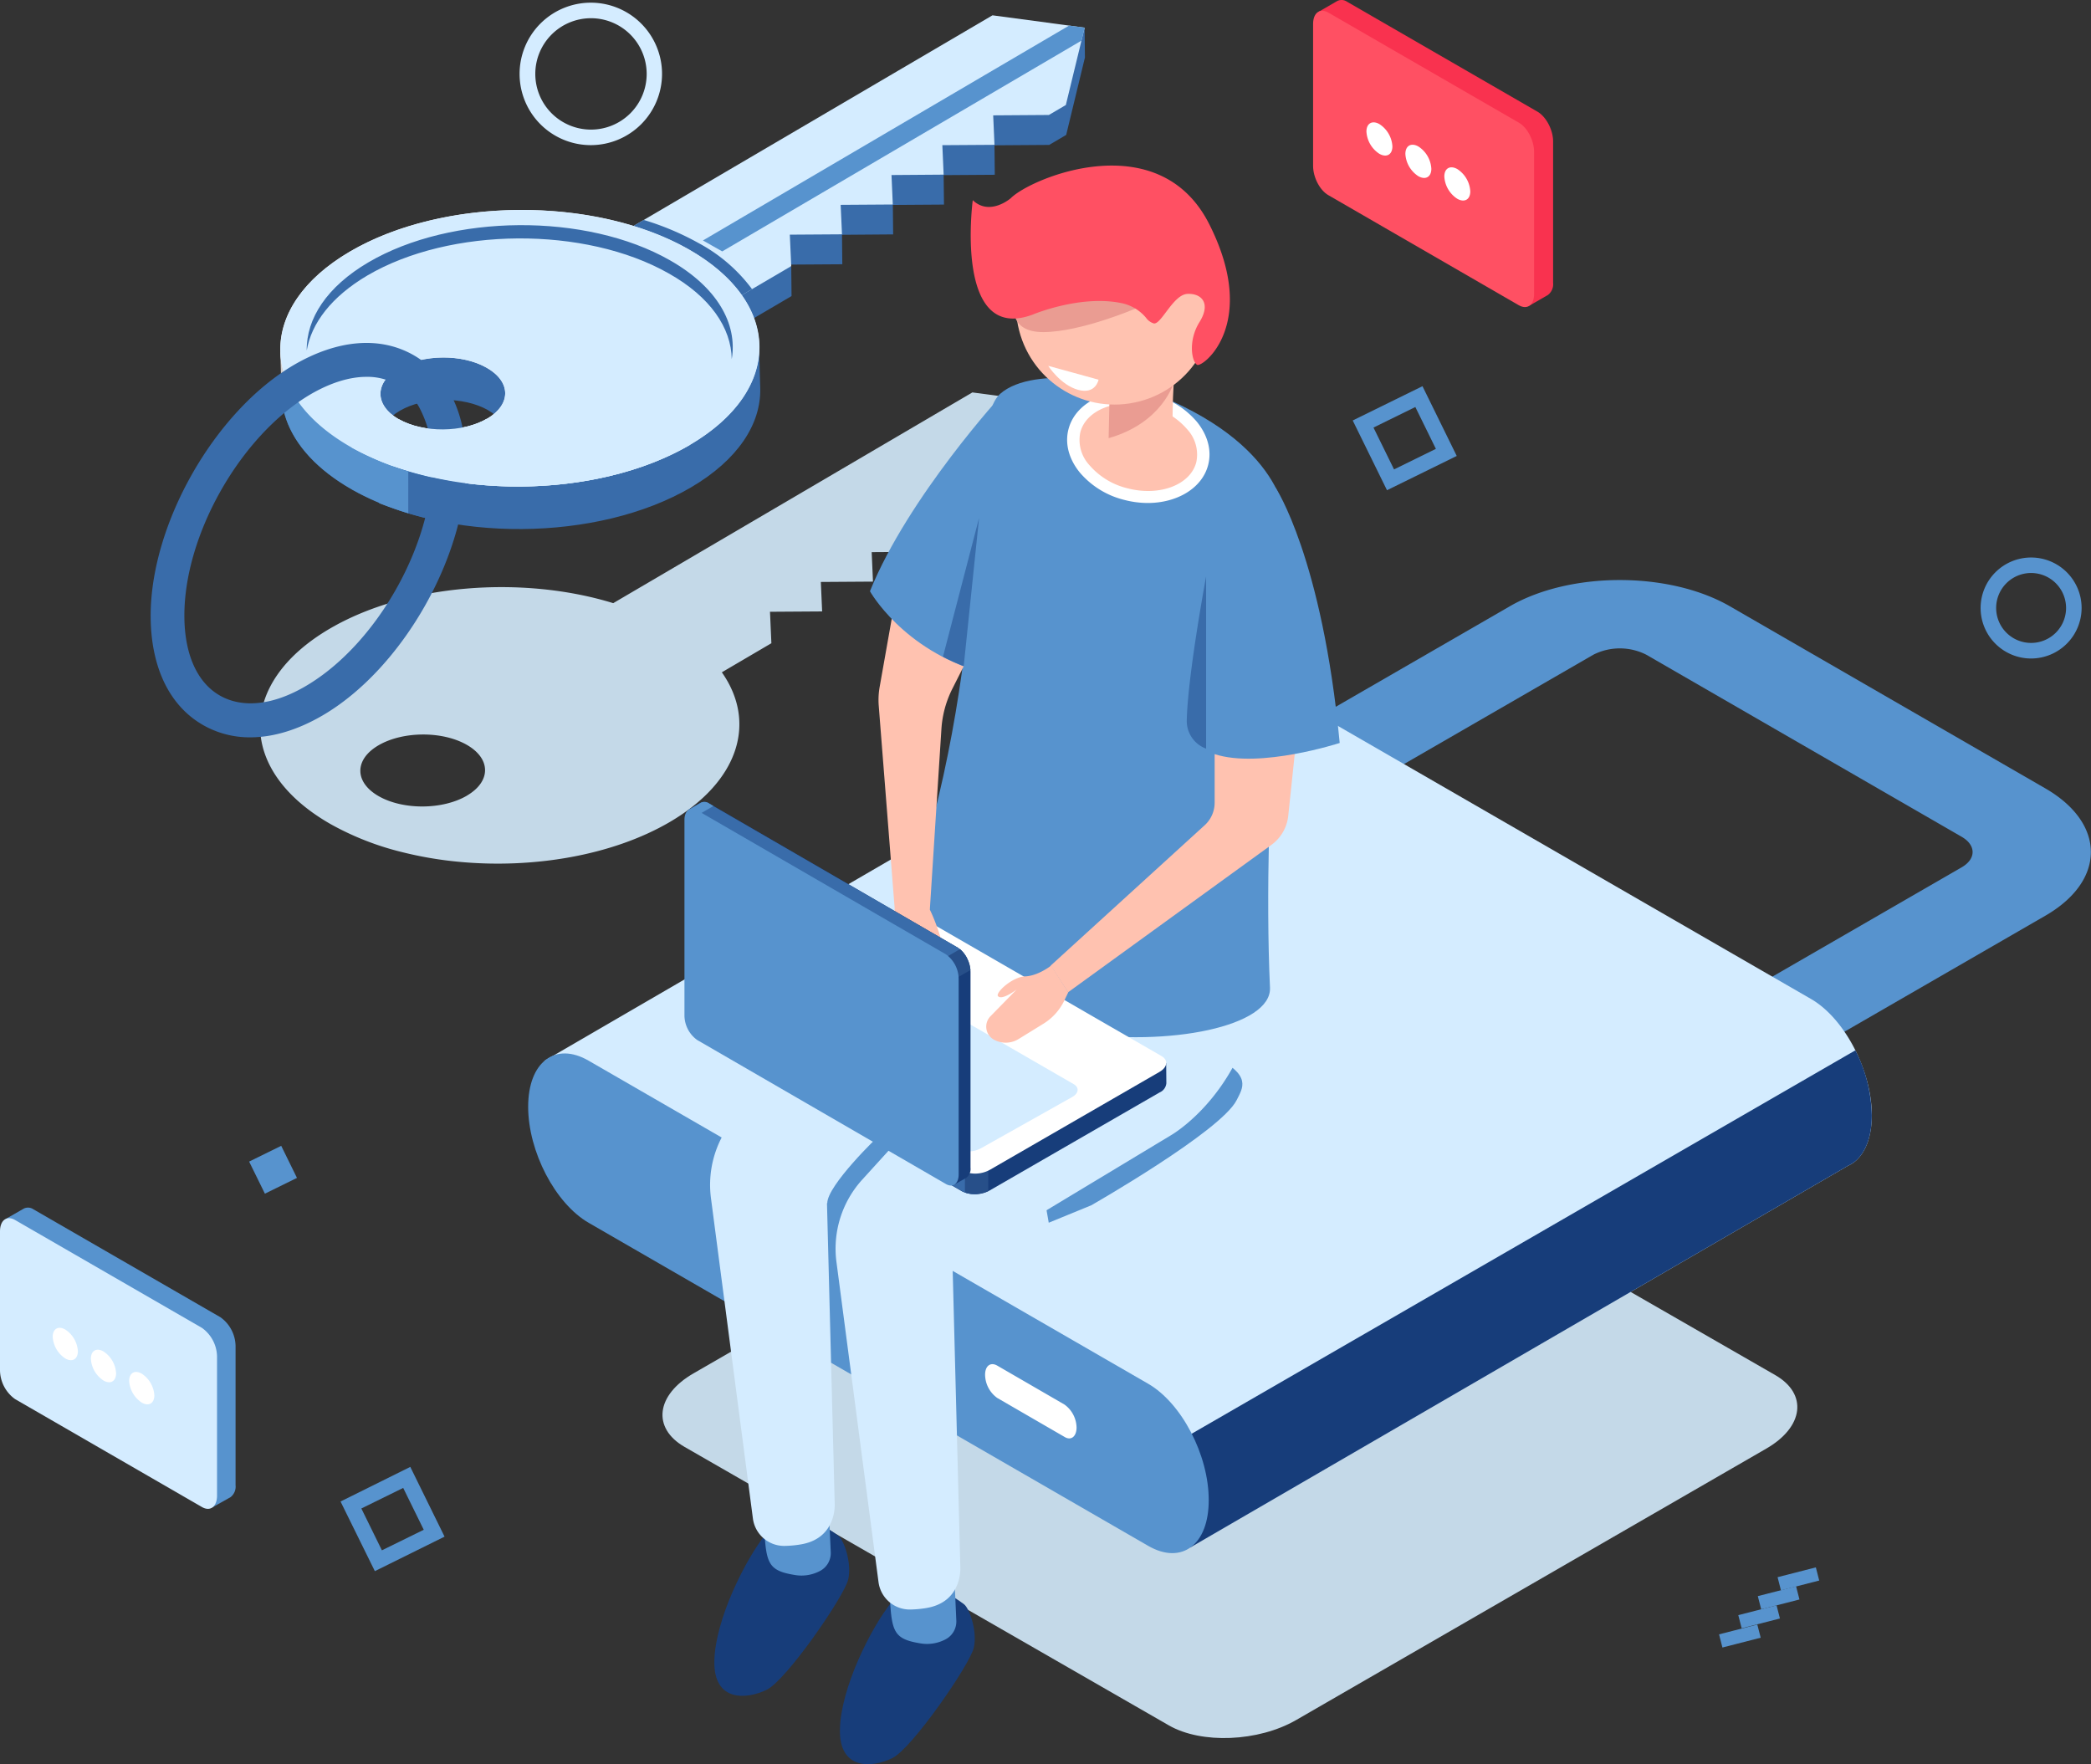 <svg xmlns="http://www.w3.org/2000/svg" viewBox="0 0 483.24 407.66"><rect x="0" y="0" width="483.24" height="407.66" fill="#333333" stroke="none"/><defs><style>.cls-1{fill:#5793ce;}.cls-2{fill:#c4d9e8;}.cls-3{fill:#d4ecff;}.cls-4{fill:#173d7a;}.cls-5{fill:#fff;}.cls-6{fill:#396caa;}.cls-7{fill:#d3d0cf;}.cls-8{fill:#f2f2f2;}.cls-9{fill:#ffc2b0;}.cls-10{fill:#ea9c92;}.cls-11{fill:#ff5063;}.cls-12{fill:#274f89;}.cls-13{fill:#f9324f;}</style></defs><title>Asset 1</title><g id="Layer_2" data-name="Layer 2"><g id="Layer_1-2" data-name="Layer 1"><g id="_06-28" data-name="06-28"><rect class="cls-1" x="414.02" y="360.3" width="3.14" height="9.13" transform="translate(665.84 -128.31) rotate(75.62)"/><rect class="cls-1" x="409.51" y="364.7" width="3.14" height="9.13" transform="translate(666.74 -120.61) rotate(75.63)"/><rect class="cls-1" x="405" y="369.1" width="3.14" height="9.13" transform="translate(667.61 -112.94) rotate(75.63)"/><rect class="cls-1" x="400.49" y="373.5" width="3.14" height="9.13" transform="translate(668.46 -105.27) rotate(75.62)"/><polygon class="cls-1" points="252.2 278.54 224.67 296.29 211.27 294.12 244 278.29 252.2 278.54"/><path class="cls-2" d="M224.72,90.69l-83,48.7c-21-6.46-47.85-4.46-65.55,5.92-21.53,12.63-21.38,32.86.32,45.19a66.13,66.13,0,0,0,16.33,6.4,87,87,0,0,0,13,2.24c17.26,1.68,35.69-1.4,49-9.19,16.09-9.44,20.07-23.12,12-34.58l11.45-6.72-.32-7.27,12.05-.08-.3-6.81,12.05-.08-.3-6.81,12.05-.08-.3-6.81,12.05-.08-.3-6.81,12.87-.09,3.93-2.3L246,93.53Zm-116.8,93.18c-5.6,3.29-14.73,3.35-20.38.14s-5.69-8.48-.08-11.76,14.73-3.35,20.38-.14S113.52,180.57,107.92,183.86Z"/><path class="cls-2" d="M270.12,398.73,158.19,334.37c-7.54-4.35-6.59-12,2.11-17l108.64-62.72c8.7-5,21.87-5.57,29.4-1.22l111.94,64.36c7.54,4.35,6.59,12-2.11,17L299.53,397.51C290.82,402.53,277.66,403.08,270.12,398.73Z"/><path class="cls-1" d="M401.35,252.81,382,241.64l71.35-41.2c3.37-1.95,3.37-5.11,0-7.06L380.46,151.3a13.53,13.53,0,0,0-12.22,0l-71.35,41.2-19.35-11.17,71.35-41.2c14-8.11,36.89-8.11,50.93,0l72.89,42.08c14,8.11,14,21.3,0,29.4Z"/><path class="cls-3" d="M432.58,257.73c0-10.35-6.29-22.36-14-26.84L289.25,156.25c-3.47-2-6.65-2.15-9.1-.78h0l-154.35,89.7L275.06,357.64l152.07-88.26a7,7,0,0,0,1.34-.78h0C431,266.67,432.58,262.9,432.58,257.73Z"/><path class="cls-4" d="M275.06,357.64l152.07-88.26a7,7,0,0,0,1.34-.78h0c2.54-1.92,4.11-5.7,4.11-10.87a34.46,34.46,0,0,0-3.79-15L255.45,342.86Z"/><path class="cls-1" d="M265.34,357.24,136.06,282.6c-7.76-4.48-14-16.5-14-26.84h0c0-10.35,6.29-15.1,14-10.62l129.28,74.64c7.76,4.48,14,16.5,14,26.84h0C279.39,357,273.1,361.72,265.34,357.24Z"/><path class="cls-5" d="M246,332.06l-15.54-9a6.71,6.71,0,0,1-2.8-5.35h0c0-2.06,1.25-3,2.8-2.12l15.54,9a6.71,6.71,0,0,1,2.8,5.35h0C248.77,332,247.52,333,246,332.06Z"/><polygon class="cls-6" points="129.27 69.23 155.83 84.32 182.93 68.42 182.86 61.5 182.63 61.64 182.6 61.15 194.66 61.07 194.59 54.26 206.41 54.17 206.34 47.36 218.16 47.28 218.08 40.47 229.9 40.39 229.83 33.58 242.47 33.49 246.4 31.18 250.73 13.3 250.66 6.39 248.56 13.02 229.44 10.46 129.27 69.23"/><polygon class="cls-3" points="155.76 77.4 182.86 61.5 182.53 54.23 194.59 54.15 194.28 47.34 206.33 47.26 206.03 40.45 218.08 40.36 217.78 33.55 229.83 33.47 229.53 26.66 242.4 26.57 246.32 24.27 250.66 6.39 229.37 3.54 129.19 62.32 155.76 77.4"/><path class="cls-6" d="M173.8,66.82A37.33,37.33,0,0,0,161.49,56.2a63.51,63.51,0,0,0-12.72-5.37L129.2,62.32,155.76,77.4Z"/><polygon class="cls-1" points="249.93 9.39 250.66 6.39 247.08 5.91 162.45 55.57 166.91 58.1 249.93 9.39"/><polygon class="cls-7" points="65.07 91.05 64.78 81.22 67.92 87.86 65.07 91.05"/><path class="cls-6" d="M81.43,113.18c21.7,12.33,56.74,12.08,78.27-.55,10.79-6.33,16.14-14.57,16-22.77h0l-.3-10.42-1.77,2c-2.5-5.14-7.25-10-14.3-14-21.7-12.33-56.74-12.08-78.27.55S59.73,100.85,81.43,113.18Zm31.35-18.39c5.65,3.21,5.69,8.48.08,11.76s-14.73,3.35-20.38.14-5.69-8.48-.08-11.76S107.13,91.57,112.78,94.78Z"/><path class="cls-8" d="M81.14,103.35c21.7,12.33,56.74,12.08,78.27-.55s21.38-32.86-.32-45.19-56.74-12.08-78.27.55S59.44,91,81.14,103.35ZM112.49,85c5.65,3.21,5.69,8.48.08,11.76s-14.73,3.35-20.38.14-5.69-8.48-.08-11.76S106.84,81.75,112.49,85Z"/><path class="cls-1" d="M106.3,108.73c-4.77.75-10.06.09-13.81-2-4.05-2.3-5.2-5.66-3.47-8.59l-9.83-7.79L69,78.76C61,90.33,65.21,104,81.43,113.18c7.16,4.06,15.17,6.37,24.27,7.71Z"/><path class="cls-3" d="M81.14,103.35a66.08,66.08,0,0,0,16.33,6.4,87.07,87.07,0,0,0,13,2.24c17.26,1.68,35.69-1.4,49-9.19,21.53-12.63,21.38-32.86-.32-45.19s-56.74-12.08-78.27.55S59.44,91,81.14,103.35ZM112.49,85c5.65,3.21,5.69,8.48.08,11.76s-14.73,3.35-20.38.14-5.69-8.48-.08-11.76S106.84,81.75,112.49,85Z"/><path class="cls-6" d="M70.89,81c1.06-6.3,5.73-12.45,14-17.33,19.15-11.24,50.33-11.45,69.64-.49C164.16,68.59,169,75.78,169.11,83c1.38-8.21-3.4-16.67-14.32-22.87-19.31-11-50.48-10.75-69.64.49C75.52,66.27,70.78,73.64,70.89,81Z"/><path class="cls-6" d="M57.83,170.4A21.72,21.72,0,0,1,47,167.6c-7.78-4.41-12.1-13.28-12.18-25-.15-21.32,14.69-47.45,33.08-58.25C78,78.46,87.78,77.64,95.56,82.06a21.75,21.75,0,0,1,8.05,8.05c2.7,4.6,4.09,10.29,4.13,16.92.15,21.32-14.69,47.45-33.09,58.25C68.85,168.68,63.13,170.4,57.83,170.4ZM84.68,87.09c-3.91,0-8.28,1.36-12.85,4-16.25,9.53-29.36,32.61-29.22,51.44.06,8.78,3,15.25,8.22,18.22S63.13,163,70.7,158.53c16.25-9.53,29.36-32.61,29.22-51.44a26.25,26.25,0,0,0-3.06-13h0a13.59,13.59,0,0,0-12.18-7Z"/><path class="cls-3" d="M94.9,104.4l15.45,3.79,2.22-11.46c-5.6,3.29-14.73,3.35-20.38.14Z"/><path class="cls-3" d="M81.14,103.35a66.08,66.08,0,0,0,16.33,6.4,87.07,87.07,0,0,0,13,2.24c17.26,1.68,35.69-1.4,49-9.19l-62.92-1.41Z"/><path class="cls-6" d="M104.39,111.29a91.29,91.29,0,0,1-13.66-3.52v9.65a74.83,74.83,0,0,0,13.5,3.46C118.63,122.79,104.39,111.29,104.39,111.29Z"/><path class="cls-1" d="M94.35,108.93a64,64,0,0,1-8.9-3.28c-8.42-3.94,2.23,10.66,2.23,10.66s2.87,1.14,6.67,2.31Z"/><path class="cls-4" d="M218.91,368.18s-7.93-4-12.8,2-11.83,20-12,29.51,7.52,8.86,12.11,6.61,18-21.72,18.84-25.54-1-9-2.25-10S218.91,368.18,218.91,368.18Z"/><path class="cls-1" d="M220.64,366.27l.37,8.22a4.66,4.66,0,0,1-2.32,4.27,9.14,9.14,0,0,1-6.12,1c-6-1-6.51-2.67-6.93-10.88S220.64,366.27,220.64,366.27Z"/><path class="cls-4" d="M189.89,352.38s-7.93-4-12.8,2-11.83,20-12,29.51,7.52,8.86,12.11,6.61,18-21.72,18.84-25.54-1-9-2.25-10S189.89,352.38,189.89,352.38Z"/><path class="cls-1" d="M191.62,350.47l.37,8.22a4.66,4.66,0,0,1-2.32,4.27,9.14,9.14,0,0,1-6.12,1c-6-1-6.51-2.67-6.93-10.88S191.62,350.47,191.62,350.47Z"/><path class="cls-3" d="M262.37,199.64C260,161.46,221,205.26,221,205.26l-26.7,26.17-24,26.41a23.7,23.7,0,0,0-6,19L174,350.93a7.28,7.28,0,0,0,7.3,6.33,24.75,24.75,0,0,0,3.6-.32c8.68-1.35,8-9.6,8-9.6l-1.78-69.26,50.49-30.44S264.72,237.83,262.37,199.64Z"/><path class="cls-1" d="M210.48,265l-7.18-2.64c-.17,0-12.21,11.65-12.11,15.73l5.41,1.73,13.57-13.17Z"/><path class="cls-1" d="M252.2,278.54s30-17.13,33.6-24.31c1.41-2.81,3.59-5.75-5.16-10l-40,28.52,1.73,9.82Z"/><path class="cls-3" d="M291.4,214.38C288.9,176.2,250,220,250,220l-26.7,26.17-24,26.41a23.7,23.7,0,0,0-6,19l9.73,74.05a7.28,7.28,0,0,0,7.3,6.33,24.74,24.74,0,0,0,3.6-.32c8.68-1.35,8-9.6,8-9.6l-1.78-69.26,50.49-30.44S293.69,249.28,291.4,214.38Z"/><path class="cls-1" d="M268.32,91.61c29.57,12.26,29,29.74,29,29.74s-5.79,64.09-3.82,106.89c.83,17.89-95.07,19.26-80.77-28.48C229.58,143.49,223.26,97.92,231.16,91S260.67,88.44,268.32,91.61Z"/><ellipse class="cls-9" cx="263.07" cy="103.31" rx="11.23" ry="15.25" transform="translate(97.4 332.29) rotate(-75.56)"/><path class="cls-5" d="M265.26,116.24a21.46,21.46,0,0,1-5.34-.69,19.68,19.68,0,0,1-10.37-6.35c-2.55-3.13-3.48-6.7-2.62-10,1.74-6.75,10.39-10.38,19.29-8.09a19.67,19.67,0,0,1,10.37,6.35c2.55,3.13,3.48,6.7,2.62,10C277.82,112.84,272,116.24,265.26,116.24Zm-4.45-23c-5.49,0-10.08,2.56-11.14,6.66a8.56,8.56,0,0,0,2.07,7.56,16.85,16.85,0,0,0,8.88,5.4c7.39,1.9,14.5-.81,15.85-6.05a8.56,8.56,0,0,0-2.07-7.56,16.84,16.84,0,0,0-8.88-5.4A19,19,0,0,0,260.81,93.2Z"/><path class="cls-9" d="M256.46,90.28s.26,1.19-.26,10.56c-.16,2.95,10.15,5.7,12.82,3s1.6-5.44,2.24-15.47S256.46,90.28,256.46,90.28Z"/><path class="cls-10" d="M271.27,88.4s-2.54,9.3-15.06,12.86l.19-8.45Z"/><circle class="cls-9" cx="257.16" cy="70.48" r="22.76" transform="matrix(0.97, -0.25, 0.25, 0.97, -9.46, 66.62)"/><path class="cls-10" d="M262.39,71.32s-12.53,5.37-21.21,5.43-6.77-7.21-6.77-7.21l25.76-3.72Z"/><path class="cls-11" d="M238.59,72.73s10.92-4.63,20.5-2.7a10,10,0,0,1,5.79,3.44,3.42,3.42,0,0,0,1.75,1.27c1.7.38,4.48-6.66,7.78-6.82s5.5,2.18,2.8,6.51-1.79,9.18-.55,9.88,14.46-9.42,2.8-32.51-41.25-10.65-45.86-6c0,0-4.85,4.23-8.79.46C224.81,46.29,220.39,79.41,238.59,72.73Z"/><path class="cls-9" d="M280.71,168.18V185.5a7.06,7.06,0,0,1-2.3,5.21l-35.58,32.43,4,6.18,47-34.07a9.55,9.55,0,0,0,3.89-6.73l3.18-30.2Z"/><path class="cls-1" d="M294.8,112.7s10.79,16.23,14.81,59c0,0-18.44,6-28.9,2.58S294.8,112.7,294.8,112.7Z"/><path class="cls-6" d="M278.74,133.22s-4.23,22.61-4.47,33.24a6.78,6.78,0,0,0,4.47,6.55h0Z"/><path class="cls-4" d="M269.51,245.66l-7.86-1-50.76-29.3a7.06,7.06,0,0,0-6.35.26l-36,20.76-4.75-.63v4.73h0a1.85,1.85,0,0,0,1.09,1.67l57.52,33.21a7.06,7.06,0,0,0,6.35-.26L268,252.46a2.56,2.56,0,0,0,1.55-2.13h0Z"/><path class="cls-6" d="M231.38,227.15l-3.61-2.08H188.12l-19.54,11.28-4.75-.63v4.73h0a1.85,1.85,0,0,0,1.09,1.67l57.52,33.21a6,6,0,0,0,3.28.61Z"/><path class="cls-1" d="M165.93,236l-2.11-.28v4.73h0a1.85,1.85,0,0,0,1.09,1.67l1,.59Z"/><path class="cls-12" d="M223,275.59a7.37,7.37,0,0,0,5.39-.33v-8.05H223Z"/><path class="cls-5" d="M222.44,270.59l-57.52-33.21c-1.63-.94-1.42-2.58.46-3.67l39.17-22.61a7.06,7.06,0,0,1,6.35-.26l57.52,33.21c1.63.94,1.42,2.58-.46,3.67l-39.17,22.61A7.06,7.06,0,0,1,222.44,270.59Z"/><path class="cls-3" d="M221.47,265.56l-47.83-27.61c-1.35-.78-1.18-2.15.38-3l21-11.8a5.87,5.87,0,0,1,5.28-.22l47.83,27.61c1.35.78,1.18,2.15-.38,3l-21,11.8A5.87,5.87,0,0,1,221.47,265.56Z"/><path class="cls-9" d="M206.77,210l-.6,4a29.35,29.35,0,0,0,.26,10.18l.71,3.5a4.92,4.92,0,0,0,3.94,3.86h0a2.71,2.71,0,0,0,3.18-2.37l.95-8.48s2.17,2.84,3.22,2.84-1.17-8.5-3.54-13.31S206.77,210,206.77,210Z"/><path class="cls-9" d="M226.27,146.94l-6.17,12.22a24,24,0,0,0-2.53,9.27l-2.68,41.78-8.12-.19-3.69-46.92a17.18,17.18,0,0,1,.21-4.34L207.5,135Z"/><path class="cls-4" d="M220.49,273.78l-4.82-6.3L165,238.12a7.06,7.06,0,0,1-2.94-5.63l0-41.53-2.92-3.81,2.74-1.59h0a1.85,1.85,0,0,1,2,.11L221.35,219a7.06,7.06,0,0,1,2.94,5.63l0,45.22a2.56,2.56,0,0,1-1.08,2.41h0Z"/><path class="cls-6" d="M185.42,250l-3.6-2.09L162,213.53l0-22.56-2.92-3.81,2.74-1.59h0a1.85,1.85,0,0,1,2,.11L221.35,219a6,6,0,0,1,2.17,2.53Z"/><path class="cls-1" d="M160.43,188.85l-1.29-1.69,2.74-1.59h0a1.85,1.85,0,0,1,2,.11l1,.59Z"/><path class="cls-12" d="M221.87,219.34a7.37,7.37,0,0,1,2.4,4.84l-5.62,3.24L216,222.75Z"/><path class="cls-1" d="M218.61,220.55l-57.48-33.28c-1.63-.94-2.95.05-2.95,2.22l0,45.22a7.06,7.06,0,0,0,2.94,5.63l57.48,33.28c1.63.94,2.95-.05,2.95-2.22l0-45.22A7.06,7.06,0,0,0,218.61,220.55Z"/><path class="cls-9" d="M246.88,229.33l-.92,1.91a12.78,12.78,0,0,1-4.8,5.33l-5.71,3.52a5.68,5.68,0,0,1-5.83.13l-.19-.12a3.43,3.43,0,0,1-.49-5.28l6-6.13s-3.35,2.57-4.29,1.53c-.69-.76,3.25-4.46,6.28-4.58s6-2.5,6-2.5Z"/><path class="cls-1" d="M231.75,91s-21.87,23.8-30.7,45.63c0,0,7.48,13.48,25.79,18.76S231.75,91,231.75,91Z"/><path class="cls-6" d="M222.72,153.94l3.55-34.25-8.35,32.09A47.92,47.92,0,0,0,222.72,153.94Z"/><path class="cls-5" d="M248.13,86.16l-5.88-1.61s2.81,4.41,6.9,5.54,4.73-2.34,4.73-2.34Z"/><path class="cls-3" d="M136.58,33.54A16.46,16.46,0,1,1,153,17.08,16.48,16.48,0,0,1,136.58,33.54Zm0-29.33a12.87,12.87,0,1,0,12.87,12.87A12.88,12.88,0,0,0,136.58,4.21Z"/><path class="cls-1" d="M469.4,152.18a11.67,11.67,0,1,1,11.67-11.67A11.69,11.69,0,0,1,469.4,152.18Zm0-19.76a8.08,8.08,0,1,0,8.08,8.08A8.09,8.09,0,0,0,469.4,132.42Z"/><path class="cls-1" d="M86.63,363.09,78.7,347,94.82,339l7.92,16.12Zm-3.12-14.48,4.75,9.67,9.67-4.75-4.75-9.67Z"/><path class="cls-1" d="M320.54,113.29l-7.92-16.12,16.12-7.92,7.92,16.12Zm-3.12-14.48,4.75,9.67,9.67-4.75-4.75-9.67Z"/><rect class="cls-1" x="58.97" y="266.2" width="8.26" height="8.26" transform="translate(-112.79 55.57) rotate(-26.18)"/><path class="cls-13" d="M355.37,25.84,311.33.41a2.25,2.25,0,0,0-2.28-.18v0l-4.27,2.47,3,1.1V35.83c0,2.61,1.59,5.64,3.54,6.77l42.09,24.3v3.76l4.32-2.49h0a3.14,3.14,0,0,0,1.2-2.82V32.61C358.91,30,357.32,27,355.37,25.84Z"/><path class="cls-11" d="M351,70.54,307,45.11c-2-1.13-3.54-4.16-3.54-6.77V5.6C303.44,3,305,1.79,307,2.92l44,25.42c2,1.13,3.54,4.16,3.54,6.77V67.86C354.56,70.47,353,71.67,351,70.54Z"/><path class="cls-5" d="M321.79,33.83c0,1.89-1.33,2.66-3,1.72a6.57,6.57,0,0,1-3-5.15c0-1.89,1.33-2.66,3-1.72A6.57,6.57,0,0,1,321.79,33.83Z"/><path class="cls-5" d="M330.79,39c0,1.89-1.33,2.66-3,1.72a6.57,6.57,0,0,1-3-5.15c0-1.89,1.33-2.66,3-1.72A6.57,6.57,0,0,1,330.79,39Z"/><path class="cls-5" d="M339.79,44.22c0,1.89-1.33,2.66-3,1.72a6.57,6.57,0,0,1-3-5.15c0-1.89,1.33-2.66,3-1.72A6.57,6.57,0,0,1,339.79,44.22Z"/><path class="cls-1" d="M50.95,304.42,7.74,279.48a2.21,2.21,0,0,0-2.23-.18v0L1.32,281.7l2.94,1.08v31.46a8.32,8.32,0,0,0,3.48,6.64L49,344.71v3.69L53.27,346h0a3.08,3.08,0,0,0,1.17-2.77V311.07A8.32,8.32,0,0,0,50.95,304.42Z"/><path class="cls-3" d="M46.68,348.28,3.48,323.33A8.32,8.32,0,0,1,0,316.69V284.57c0-2.56,1.56-3.74,3.48-2.63l43.2,24.94a8.32,8.32,0,0,1,3.48,6.64v32.12C50.15,348.21,48.6,349.38,46.68,348.28Z"/><path class="cls-5" d="M18,312.26c0,1.86-1.31,2.61-2.91,1.68a6.44,6.44,0,0,1-2.91-5c0-1.86,1.31-2.61,2.91-1.68A6.44,6.44,0,0,1,18,312.26Z"/><path class="cls-5" d="M26.83,317.36c0,1.86-1.31,2.61-2.91,1.68A6.44,6.44,0,0,1,21,314c0-1.86,1.31-2.61,2.91-1.68A6.44,6.44,0,0,1,26.83,317.36Z"/><path class="cls-5" d="M35.67,322.46c0,1.86-1.31,2.61-2.91,1.68a6.44,6.44,0,0,1-2.91-5c0-1.86,1.31-2.61,2.91-1.68A6.44,6.44,0,0,1,35.67,322.46Z"/></g></g></g></svg>